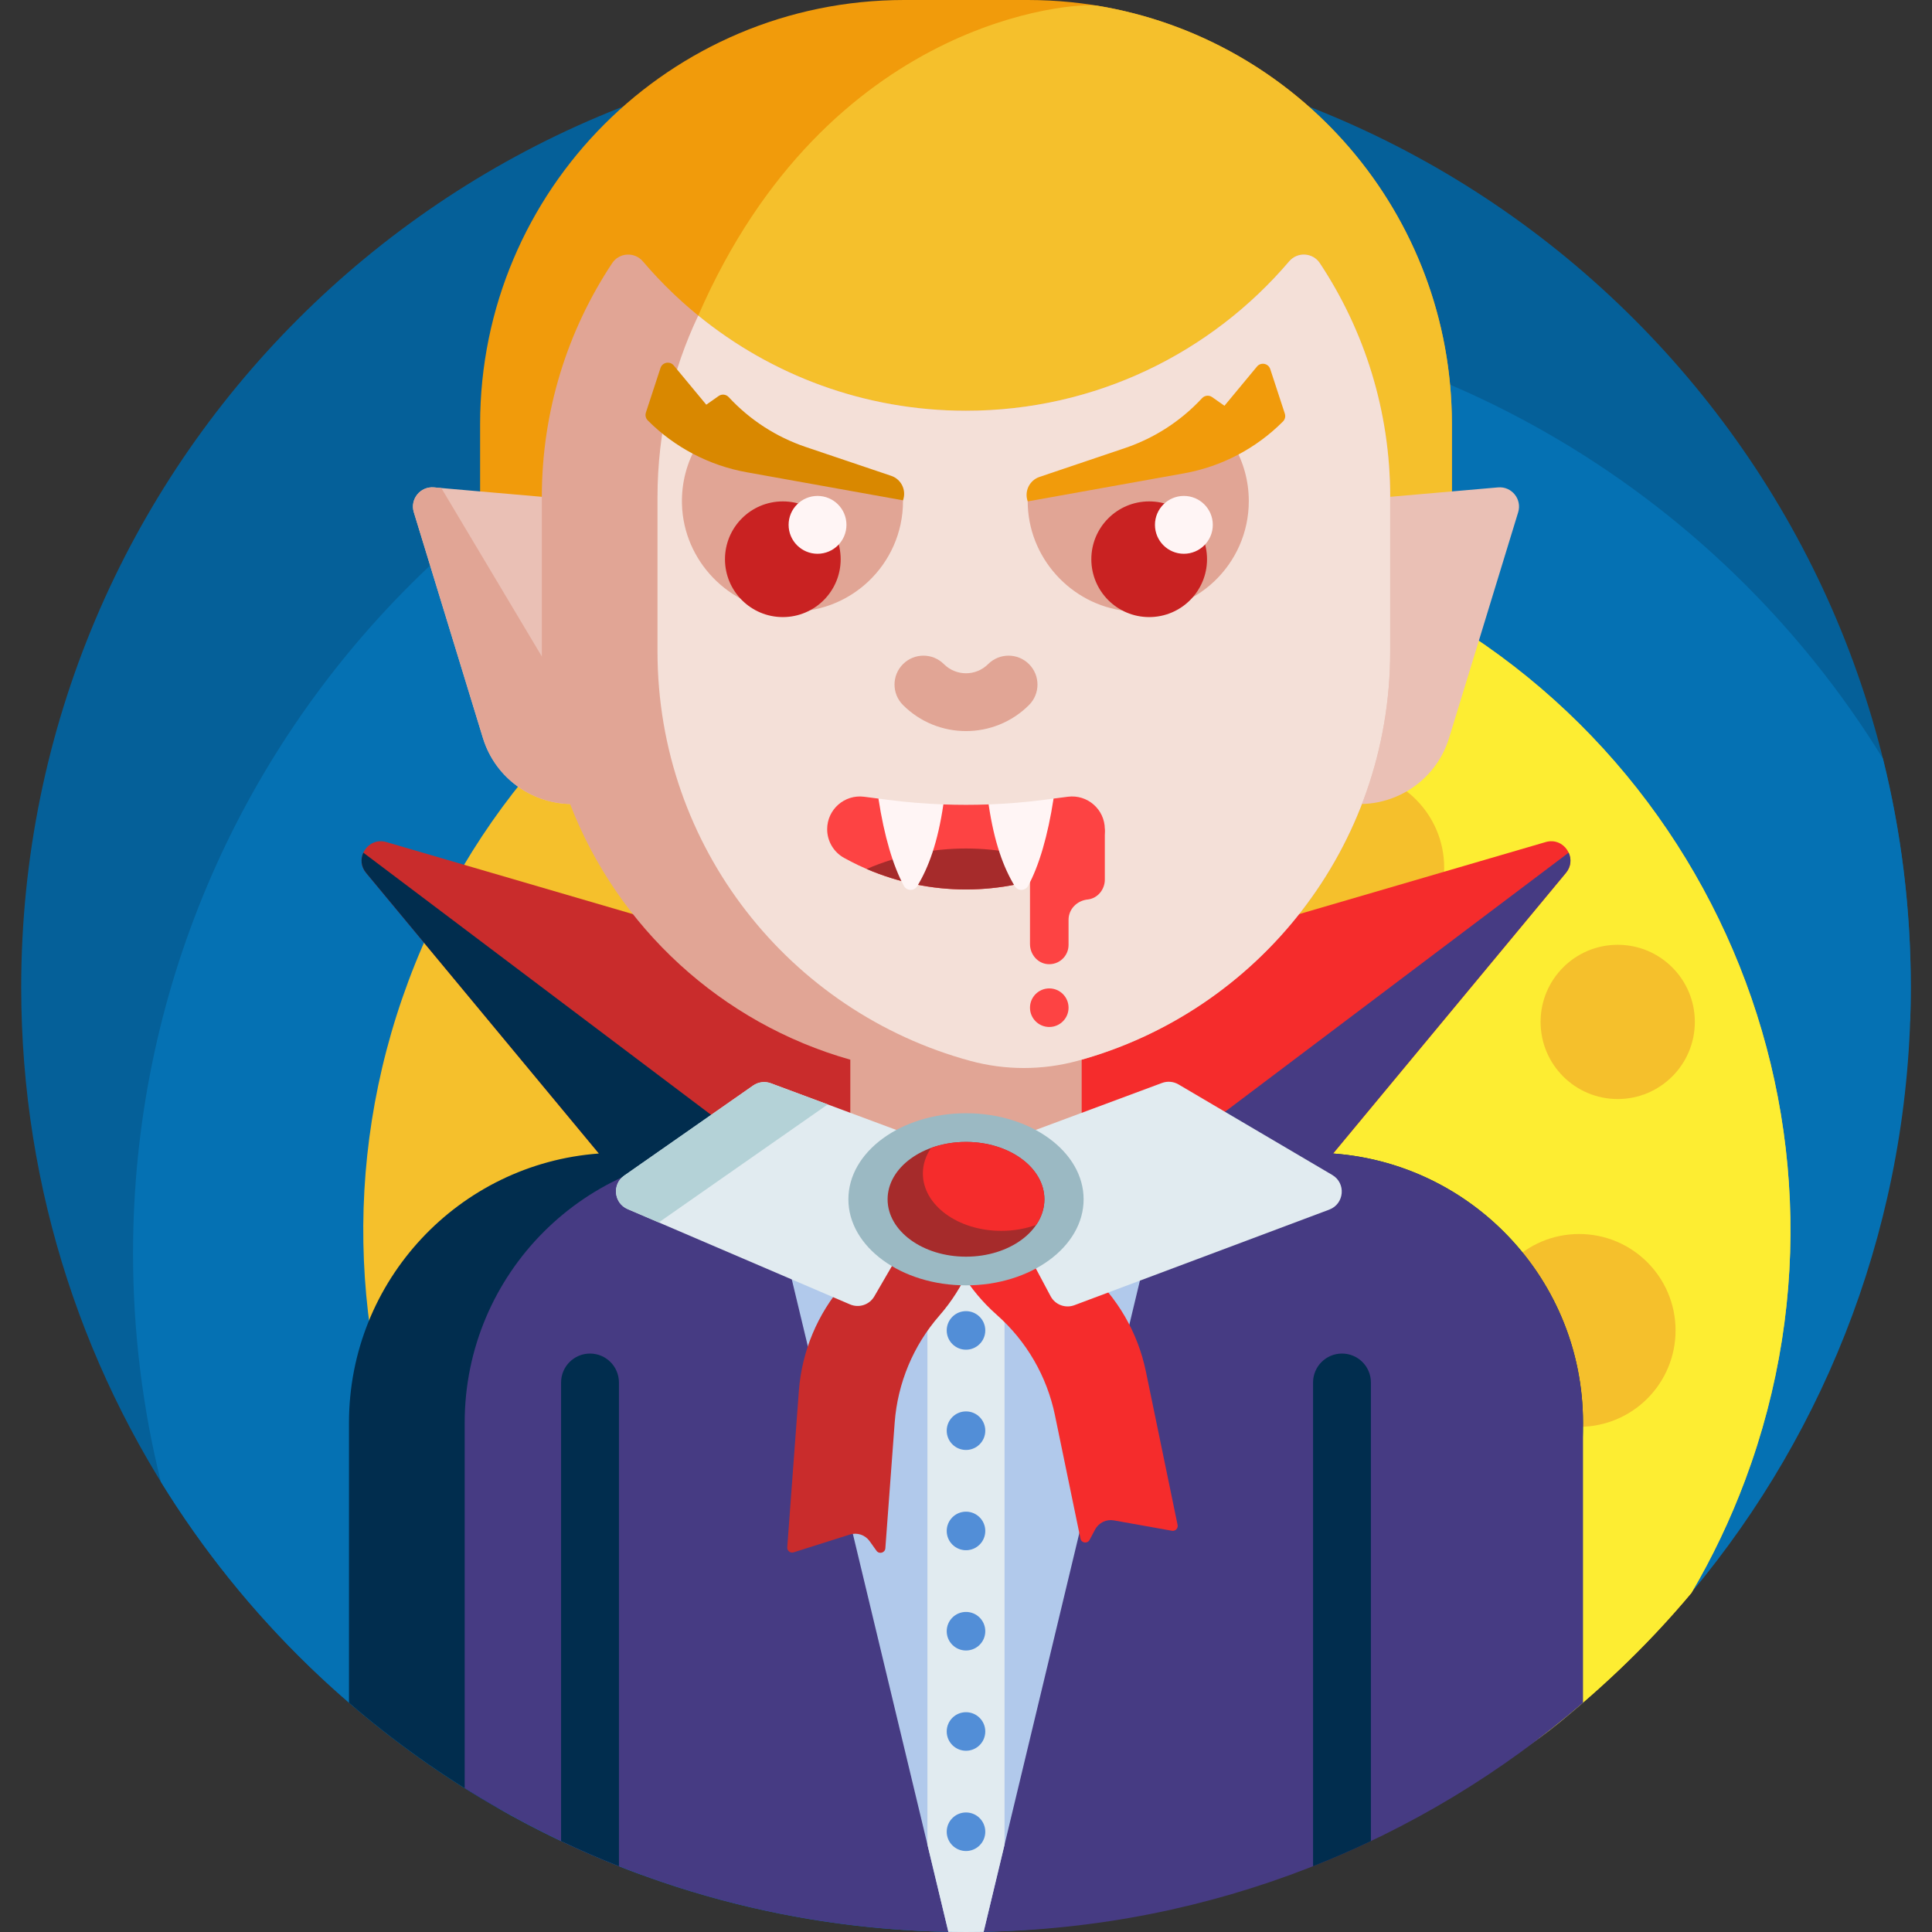 <svg id="Capa_1" enable-background="new 0 0 501 501" height="512" viewBox="0 0 501 501" width="512" xmlns="http://www.w3.org/2000/svg"><rect x="0" y="0" width="501" height="501" fill="#333333" stroke="none"/><g><path d="m166.425 486.193c-93.897-34.304-160.925-124.421-160.925-230.193 0-135.31 109.69-245 245-245s245 109.69 245 245c0 2.959-.053 5.906-.157 8.84-26.221-9.579-54.538-14.807-84.075-14.807-132.351 0-240.19 104.945-244.843 236.16z" fill="#056099"/><path d="m250.5 501c-88.285 0-165.664-46.697-208.784-116.738-4.714-18.977-7.216-38.827-7.216-59.262 0-135.31 109.69-245 245-245 88.285 0 165.664 46.697 208.784 116.738 4.714 18.977 7.216 38.827 7.216 59.262 0 59.754-21.391 114.511-56.934 157.032-2.809 3.36-8.834 1.764-11.816 4.968-44.731 48.059-105.416 83-176.25 83z" fill="#0571b3"/><path d="m438.612 413.071c-47.499 56.887-118.783 87.437-192.879 85.995-10.47-1.941-20.916-2.861-31.235-6.717-95.71-35.761-144.308-142.34-108.546-238.05s142.34-144.308 238.05-108.546 144.308 142.34 108.546 238.05c-3.856 10.32-8.536 20.091-13.936 29.268z" fill="#f5c02c"/><path d="m344.002 145.753c-35.884-13.408-73.295-14.958-107.93-6.612-29.012 20.676-52.375 49.937-65.782 85.821-35.761 95.71 12.836 202.289 108.546 238.05 8.508 3.179 17.103 5.692 25.725 7.564 35.2 7.642 72.062-1.154 99.933-23.972 12.331-10.096 23.794-21.199 34.121-33.535 5.399-9.177 10.078-18.947 13.933-29.266 35.762-95.71-12.836-202.288-108.546-238.05zm5.498 104.247c-13.807 0-25-11.193-25-25s11.193-25 25-25 25 11.193 25 25-11.193 25-25 25zm60 120c-13.807 0-25-11.193-25-25s11.193-25 25-25 25 11.193 25 25-11.193 25-25 25zm10-85c-11.046 0-20-8.954-20-20s8.954-20 20-20 20 8.954 20 20-8.954 20-20 20z" fill="#fded32"/><path d="m341.833 303.78h-61.333l-4-49.091 124.317-36.327c4.734-1.383 8.399 4.196 5.251 7.992z" fill="#f52c2c"/><path d="m159.167 303.78h61.333l4-49.091-124.317-36.327c-4.734-1.383-8.399 4.196-5.25 7.992z" fill="#c92c2c"/><path d="m410.5 368.945c0 49.938-36.056 92.723-85.33 100.798-75.52 12.377-173.139 12.361-197.032-1.44-13.399-7.739-25.997-16.71-37.639-26.758v-72.609c0-36.913 28.571-67.152 64.805-69.81l-60.373-72.771c-1.37-1.651-1.45-3.641-.713-5.247l103.226 77.828h143.056c38.66 0 70 31.344 70 70.009z" fill="#012d4e"/><path d="m410.5 368.936v72.609c-41.855 36.125-96.063 58.327-155.43 59.413-1.52.028-.085-.767-1.612-.767-1.141 0-5.03.182-6.167.167-.385-.005-.977.607-1.362.6-46.029-.842-88.957-14.378-125.43-37.255v-94.768c0-38.66 31.34-70 70-70h113.055l103.226-77.828c.737 1.606.657 3.596-.713 5.247l-60.373 72.771c36.235 2.659 64.806 32.897 64.806 69.811z" fill="#463b83"/><path d="m355.5 358.5v118.923c-4.912 2.333-9.915 4.508-15 6.518v-125.441c0-4.142 3.358-7.5 7.5-7.5s7.5 3.358 7.5 7.5zm-202.5-7.5c-4.142 0-7.5 3.358-7.5 7.5v118.923c4.912 2.333 9.915 4.508 15 6.518v-125.441c0-4.142-3.358-7.5-7.5-7.5z" fill="#012d4e"/><path d="m303.555 298.936-48.485 202.022c-1.52.028-3.043.042-4.57.042s-3.05-.015-4.57-.042l-48.485-202.022z" fill="#b1c9eb"/><path d="m376.5 110v20c0 60.751-49.249 110-110 110h-32c-60.751 0-110-49.249-110-110v-20c0-60.751 49.249-110 110-110h32c60.751 0 110 49.249 110 110z" fill="#f19b0b"/><path d="m284.503 1.466c52.187 8.592 91.997 53.914 91.997 108.534v20c0 60.751-49.249 110-110 110-60.751 0-110-49.249-110-110v-20c0-18.004 17.84-12.718 24.566-28.165 33.601-77.168 97.579-81.333 103.437-80.369z" fill="#f5c02c"/><path d="m155.483 207.433c-12.794 3.916-26.341-3.281-30.257-16.075l-17.914-58.524c-1.038-3.39 1.684-6.753 5.216-6.445l41.384 3.61 17.164 45.759c4.906 13.08-2.236 27.587-15.593 31.675z" fill="#eac0b5"/><path d="m329.924 175.759 17.165-45.759 41.384-3.61c3.531-.308 6.253 3.055 5.216 6.445l-17.914 58.524c-3.916 12.794-17.463 19.991-30.257 16.075-13.358-4.089-20.5-18.596-15.594-31.675z" fill="#eac0b5"/><path d="m360.5 128.936v40c0 50.351-33.83 92.801-80 105.859v25.205c0 16.848-13.889 30.453-30.843 29.988-16.341-.448-29.157-14.266-29.157-30.613v-24.581c-33.384-9.442-60.315-34.25-72.672-66.301-10.155-.235-19.466-6.891-22.602-17.136l-17.914-58.524c-1.038-3.39 1.684-6.753 5.216-6.444l1.913.167 26.067 43.682c-.005-.434-.008-.868-.008-1.303v-40c0-22.437 6.718-43.304 18.251-60.701 1.827-2.756 5.803-2.983 7.946-.465 20.177 23.707 50.234 38.744 83.804 38.744s63.627-15.038 83.804-38.744c2.143-2.518 6.119-2.291 7.946.465 11.532 17.398 18.249 38.265 18.249 60.702z" fill="#e1a595"/><path d="m360.5 128.936v40c0 50.76-34.381 93.489-81.127 106.171-9.079 2.463-18.667 2.463-27.746 0-46.746-12.682-81.127-55.411-81.127-106.171v-40c0-16.854 3.791-32.823 10.566-47.101 18.936 15.429 43.104 24.679 69.434 24.679 33.57 0 63.627-15.038 83.803-38.744 2.143-2.518 6.119-2.291 7.946.464 11.533 17.398 18.251 38.265 18.251 60.702z" fill="#f4e0d8"/><path d="m323.833 129.939c0 16.454-13.862 29.67-30.544 28.607-14.44-.92-26.096-12.81-26.758-27.267-.015-.327-.024-.652-.029-.977-.03-2.427 1.645-4.541 4.024-5.017l49.358-9.873c2.51 4.26 3.949 9.225 3.949 14.527zm-93.573-4.697-49.443-9.89c-2.656 4.484-4.124 9.753-3.973 15.377.395 14.685 12.144 26.896 26.803 27.818 16.671 1.049 30.52-12.163 30.52-28.608 0-.014 0-.028 0-.042-.004-2.276-1.676-4.209-3.907-4.655z" fill="#e1a595"/><path d="m218 145.021c0 8.284-6.716 15-15 15s-15-6.716-15-15c0-8.284 6.716-15 15-15s15 6.716 15 15zm80-15c-8.284 0-15 6.716-15 15 0 8.284 6.716 15 15 15s15-6.716 15-15c0-8.284-6.716-15-15-15z" fill="#c92222"/><path d="m307.036 122.745-40.529 7.276c-.942-2.599.438-5.464 3.057-6.348l22.171-7.485c7.633-2.577 14.5-7.023 19.975-12.933.68-.734 1.798-.853 2.617-.277l3.195 2.246 8.435-10.171c1.005-1.212 2.95-.841 3.44.654l3.785 11.56c.234.715.047 1.501-.484 2.034-6.975 7.004-15.933 11.697-25.662 13.444z" fill="#f19b0b"/><path d="m167.975 109.02c-.531-.533-.718-1.319-.484-2.034l3.785-11.56c.49-1.496 2.435-1.866 3.44-.654l8.435 10.171 3.195-2.246c.819-.575 1.937-.457 2.617.277 5.475 5.91 12.342 10.357 19.975 12.933l22.171 7.485c2.619.884 3.999 3.749 3.057 6.348l-40.529-7.276c-9.728-1.747-18.686-6.44-25.662-13.444z" fill="#d98800"/><path d="m282.132 222.456c-19.672 10.93-43.592 10.93-63.265 0-2.696-1.498-4.368-4.34-4.368-7.424 0-5.123 4.501-9.08 9.581-8.422l3.717.481 2.452 1.534c4.375.566 8.351.927 12.75 1.125.414.019 1.22-1.163 1.634-1.148 3.909.145 7.822.145 11.732 0 .724-.027 1.661.727 2.385.69 4.088-.208 9.058-.141 13.125-.667l1.329-1.535 3.715-.481c5.08-.657 9.581 3.299 9.581 8.422 0 3.085-1.672 5.927-4.368 7.425z" fill="#fd4343"/><path d="m276.263 225.341c-16.437 7.082-35.09 7.082-51.527 0 16.438-7.082 35.09-7.082 51.527 0z" fill="#a62b2b"/><path d="m266.839 182.826c-4.505 4.504-10.422 6.757-16.339 6.757s-11.834-2.253-16.339-6.757c-2.929-2.93-2.929-7.678 0-10.607 2.93-2.928 7.678-2.928 10.607 0 3.16 3.162 8.303 3.162 11.463 0 2.93-2.928 7.678-2.928 10.607 0 2.93 2.929 2.93 7.677.001 10.607z" fill="#e1a595"/><path d="m260.5 478.334-5.43 22.624c-1.52.028-3.043.042-4.57.042s-3.05-.015-4.57-.042l-5.43-22.624v-179.398h20z" fill="#e1ebf0"/><path d="m245.5 345c0-2.761 2.239-5 5-5s5 2.239 5 5-2.239 5-5 5-5-2.239-5-5zm5 21c-2.761 0-5 2.239-5 5s2.239 5 5 5 5-2.239 5-5-2.239-5-5-5zm0 26c-2.761 0-5 2.239-5 5s2.239 5 5 5 5-2.239 5-5-2.239-5-5-5zm0 26c-2.761 0-5 2.239-5 5s2.239 5 5 5 5-2.239 5-5-2.239-5-5-5zm0 26c-2.761 0-5 2.239-5 5s2.239 5 5 5 5-2.239 5-5-2.239-5-5-5zm0 26c-2.761 0-5 2.239-5 5s2.239 5 5 5 5-2.239 5-5-2.239-5-5-5z" fill="#528ed7"/><path d="m228.631 314.848 8.815-12.188 17.585 12.718c-1.117 9.525-5.089 18.507-11.416 25.756-6.774 7.76-10.848 17.507-11.61 27.779l-2.42 32.584c-.088 1.184-1.608 1.61-2.298.644l-1.786-2.499c-1.157-1.619-3.225-2.309-5.122-1.708l-14.584 4.614c-.856.271-1.716-.408-1.649-1.304l3.011-40.54c.763-10.272 4.837-20.019 11.61-27.779 4.593-5.265 7.944-11.442 9.864-18.077z" fill="#c92c2c"/><path d="m282.042 329.59c7.72 6.82 13.019 15.958 15.103 26.045l8.226 39.811c.182.88-.582 1.664-1.466 1.507l-15.058-2.69c-1.959-.35-3.92.602-4.859 2.356l-1.448 2.709c-.56 1.047-2.122.821-2.362-.341l-6.612-31.998c-2.084-10.087-7.384-19.226-15.104-26.045-7.211-6.37-12.31-14.763-14.649-24.064l15.794-14.885 10.316 10.946c2.761 6.332 6.883 12.024 12.119 16.649z" fill="#f52c2c"/><path d="m199.902 280.914 48.452 18.021-21.63 37.236c-1.27 2.185-3.97 3.08-6.293 2.084l-57.663-24.712c-3.605-1.545-4.109-6.449-.894-8.695l33.421-23.347c1.346-.94 3.068-1.159 4.607-.587zm145.575 23.773-39.872-23.479c-1.297-.764-2.869-.902-4.28-.377l-48.68 18.106 19.793 37.191c1.179 2.216 3.819 3.214 6.169 2.333l66.087-24.783c3.938-1.478 4.406-6.858.783-8.991z" fill="#e1ebf0"/><path d="m161.874 304.849 33.421-23.347c1.346-.94 3.068-1.16 4.606-.587l14.737 5.481-43.809 30.603-8.062-3.455c-3.604-1.545-4.108-6.449-.893-8.695z" fill="#b4d2d7"/><path d="m281 311c0 12.325-13.655 22.317-30.5 22.317s-30.5-9.992-30.5-22.317 13.655-22.317 30.5-22.317 30.5 9.992 30.5 22.317z" fill="#9bb9c3"/><path d="m270.833 311c0 8.217-9.104 14.878-20.333 14.878s-20.333-6.661-20.333-14.878 9.104-14.878 20.333-14.878 20.333 6.661 20.333 14.878z" fill="#a62b2b"/><path d="m270.833 311c0 2.381-.766 4.632-2.126 6.628-2.727.995-5.803 1.555-9.058 1.555-11.23 0-20.333-6.661-20.333-14.878 0-2.381.766-4.632 2.126-6.628 2.727-.995 5.803-1.555 9.058-1.555 11.23 0 20.333 6.661 20.333 14.878z" fill="#f52c2c"/><path d="m277.094 261.313c0 2.762-2.239 5.001-5 5.001s-5-2.239-5-5.001 2.239-5.001 5-5.001 5 2.24 5 5.001zm5.061-50.618c-2.176-.277-4.121.847-5.061 2.592v-.666c0-2.612-1.909-4.944-4.509-5.192-2.982-.284-5.491 2.054-5.491 4.977v32.412c0 2.612 1.909 4.944 4.509 5.192 2.982.284 5.491-2.054 5.491-4.977v-6.492c0-2.793 2.176-4.993 4.953-5.288.036-.004.072-.008.108-.013 2.524-.321 4.345-2.603 4.345-5.148v-12.249c0-2.546-1.82-4.828-4.345-5.148z" fill="#fd4343"/><path d="m270.772 207.405 2.432-.314c-1.478 9.658-3.788 17.485-6.608 22.646-.729 1.333-2.654 1.367-3.442.069-2.951-4.86-5.338-11.348-6.789-21.203 4.814-.18 9.621-.579 14.407-1.198zm-42.976-.315c1.478 9.658 3.788 17.485 6.608 22.646.729 1.333 2.654 1.367 3.442.069 2.951-4.86 5.338-11.348 6.789-21.203-4.813-.179-9.621-.578-14.407-1.197zm-15.796-78.489c-4.142 0-7.5 3.358-7.5 7.5s3.358 7.5 7.5 7.5 7.5-3.358 7.5-7.5-3.358-7.5-7.5-7.5zm95 0c-4.142 0-7.5 3.358-7.5 7.5s3.358 7.5 7.5 7.5 7.5-3.358 7.5-7.5-3.358-7.5-7.5-7.5z" fill="#fff5f5"/></g></svg>